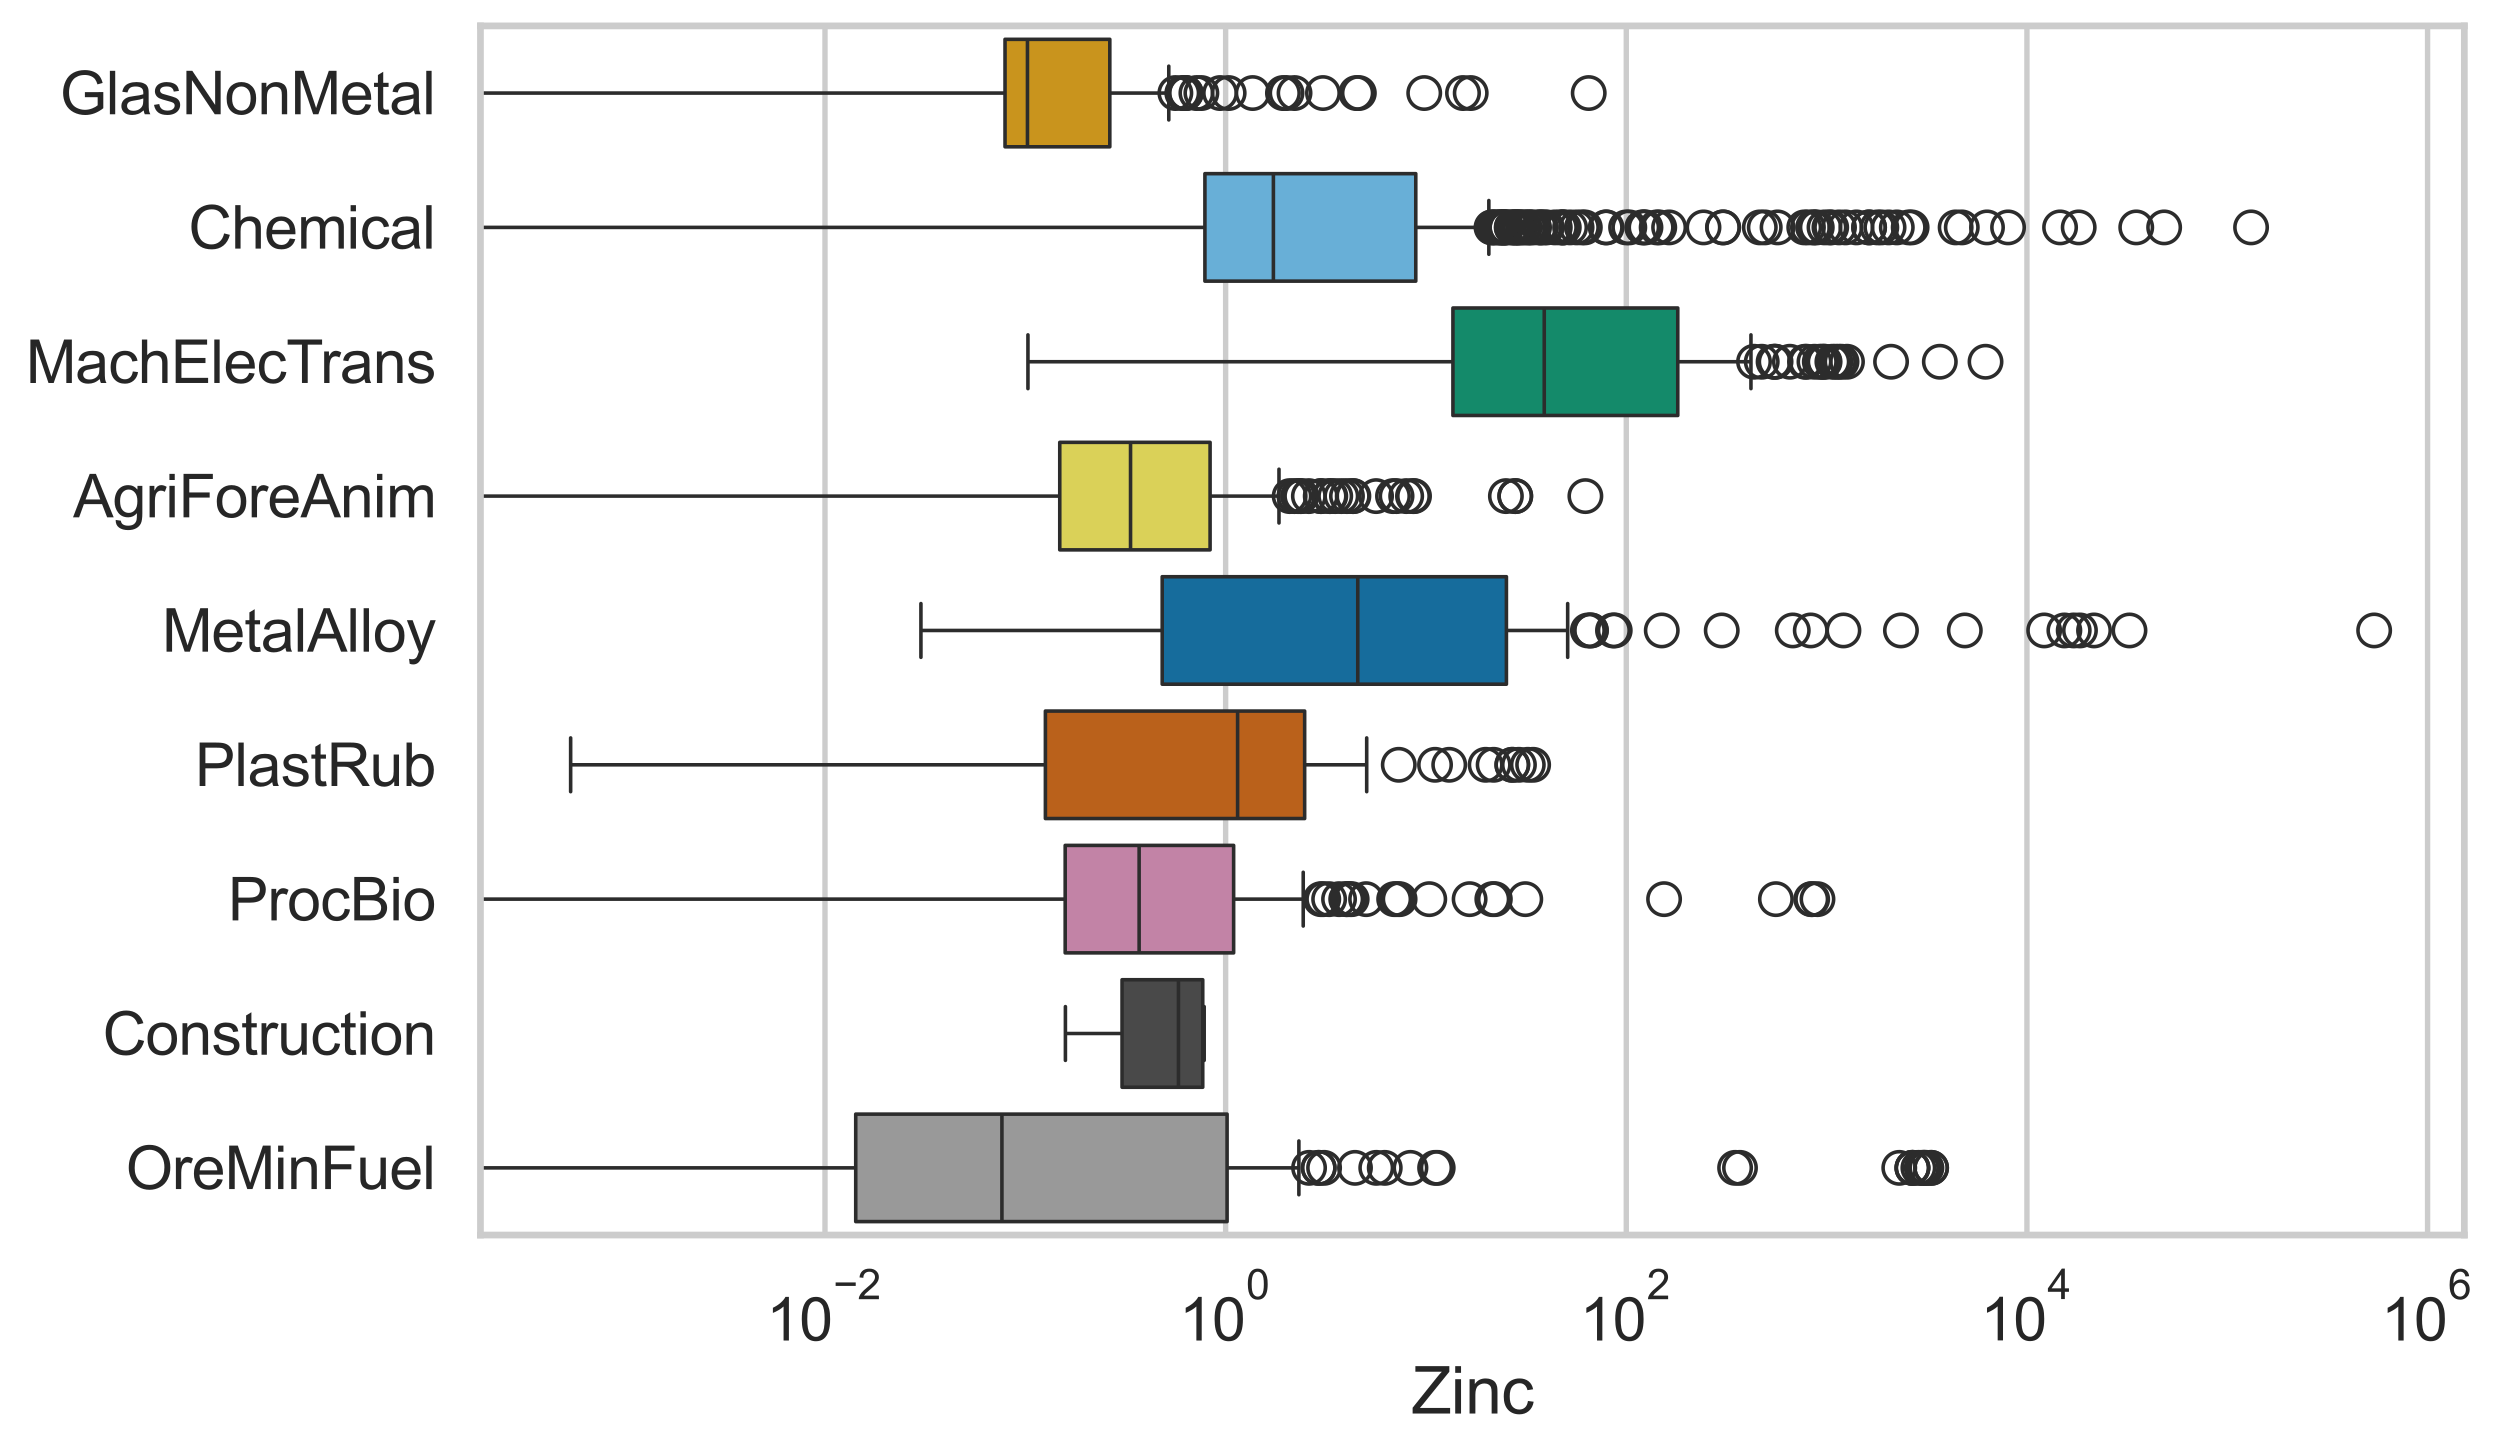 <?xml version="1.0" encoding="utf-8" standalone="no"?>
<!DOCTYPE svg PUBLIC "-//W3C//DTD SVG 1.1//EN"
  "http://www.w3.org/Graphics/SVG/1.1/DTD/svg11.dtd">
<svg xmlns:xlink="http://www.w3.org/1999/xlink" width="695.663pt" height="404.121pt" viewBox="0 0 695.663 404.121" xmlns="http://www.w3.org/2000/svg" version="1.1">
 <defs>
  <style type="text/css">*{stroke-linejoin: round; stroke-linecap: butt}</style>
 </defs>
 <g id="figure_1">
  <g id="patch_1">
   <path d="M 0 404.121 
L 695.663 404.121 
L 695.663 0 
L 0 0 
z
" style="fill: #ffffff"/>
  </g>
  <g id="axes_1">
   <g id="patch_2">
    <path d="M 133.697 343.665 
L 685.738 343.665 
L 685.738 7.2 
L 133.697 7.2 
z
" style="fill: #ffffff"/>
   </g>
   <g id="matplotlib.axis_1">
    <g id="xtick_1">
     <g id="line2d_1">
      <path d="M 229.565 343.665 
L 229.565 7.2 
" clip-path="url(#pccb2551c0e)" style="fill: none; stroke: #cccccc; stroke-width: 1.5; stroke-linecap: round"/>
     </g>
     <g id="text_1">
      <!-- $\mathdefault{10^{-2}}$ -->
      <g style="fill: #262626" transform="translate(213.23 373.18) scale(0.165 -0.165)">
       <defs>
        <path id="ArialMT-31" d="M 2384 0 
L 1822 0 
L 1822 3584 
Q 1619 3391 1289 3197 
Q 959 3003 697 2906 
L 697 3450 
Q 1169 3672 1522 3987 
Q 1875 4303 2022 4600 
L 2384 4600 
L 2384 0 
z
" transform="scale(0.016)"/>
        <path id="ArialMT-30" d="M 266 2259 
Q 266 3072 433 3567 
Q 600 4063 929 4331 
Q 1259 4600 1759 4600 
Q 2128 4600 2406 4451 
Q 2684 4303 2865 4023 
Q 3047 3744 3150 3342 
Q 3253 2941 3253 2259 
Q 3253 1453 3087 958 
Q 2922 463 2592 192 
Q 2263 -78 1759 -78 
Q 1097 -78 719 397 
Q 266 969 266 2259 
z
M 844 2259 
Q 844 1131 1108 757 
Q 1372 384 1759 384 
Q 2147 384 2411 759 
Q 2675 1134 2675 2259 
Q 2675 3391 2411 3762 
Q 2147 4134 1753 4134 
Q 1366 4134 1134 3806 
Q 844 3388 844 2259 
z
" transform="scale(0.016)"/>
        <path id="ArialMT-2212" d="M 3381 1997 
L 356 1997 
L 356 2522 
L 3381 2522 
L 3381 1997 
z
" transform="scale(0.016)"/>
        <path id="ArialMT-32" d="M 3222 541 
L 3222 0 
L 194 0 
Q 188 203 259 391 
Q 375 700 629 1000 
Q 884 1300 1366 1694 
Q 2113 2306 2375 2664 
Q 2638 3022 2638 3341 
Q 2638 3675 2398 3904 
Q 2159 4134 1775 4134 
Q 1369 4134 1125 3890 
Q 881 3647 878 3216 
L 300 3275 
Q 359 3922 746 4261 
Q 1134 4600 1788 4600 
Q 2447 4600 2831 4234 
Q 3216 3869 3216 3328 
Q 3216 3053 3103 2787 
Q 2991 2522 2730 2228 
Q 2469 1934 1863 1422 
Q 1356 997 1212 845 
Q 1069 694 975 541 
L 3222 541 
z
" transform="scale(0.016)"/>
       </defs>
       <use xlink:href="#ArialMT-31" transform="translate(0 0.994)"/>
       <use xlink:href="#ArialMT-30" transform="translate(55.615 0.994)"/>
       <use xlink:href="#ArialMT-2212" transform="translate(112.973 70.688) scale(0.7)"/>
       <use xlink:href="#ArialMT-32" transform="translate(153.852 70.688) scale(0.7)"/>
      </g>
     </g>
    </g>
    <g id="xtick_2">
     <g id="line2d_2">
      <path d="M 341.051 343.665 
L 341.051 7.2 
" clip-path="url(#pccb2551c0e)" style="fill: none; stroke: #cccccc; stroke-width: 1.5; stroke-linecap: round"/>
     </g>
     <g id="text_2">
      <!-- $\mathdefault{10^{0}}$ -->
      <g style="fill: #262626" transform="translate(328.099 373.18) scale(0.165 -0.165)">
       <use xlink:href="#ArialMT-31" transform="translate(0 0.994)"/>
       <use xlink:href="#ArialMT-30" transform="translate(55.615 0.994)"/>
       <use xlink:href="#ArialMT-30" transform="translate(112.973 70.688) scale(0.7)"/>
      </g>
     </g>
    </g>
    <g id="xtick_3">
     <g id="line2d_3">
      <path d="M 452.538 343.665 
L 452.538 7.2 
" clip-path="url(#pccb2551c0e)" style="fill: none; stroke: #cccccc; stroke-width: 1.5; stroke-linecap: round"/>
     </g>
     <g id="text_3">
      <!-- $\mathdefault{10^{2}}$ -->
      <g style="fill: #262626" transform="translate(439.585 373.18) scale(0.165 -0.165)">
       <use xlink:href="#ArialMT-31" transform="translate(0 0.994)"/>
       <use xlink:href="#ArialMT-30" transform="translate(55.615 0.994)"/>
       <use xlink:href="#ArialMT-32" transform="translate(112.973 70.688) scale(0.7)"/>
      </g>
     </g>
    </g>
    <g id="xtick_4">
     <g id="line2d_4">
      <path d="M 564.024 343.665 
L 564.024 7.2 
" clip-path="url(#pccb2551c0e)" style="fill: none; stroke: #cccccc; stroke-width: 1.5; stroke-linecap: round"/>
     </g>
     <g id="text_4">
      <!-- $\mathdefault{10^{4}}$ -->
      <g style="fill: #262626" transform="translate(551.072 373.015) scale(0.165 -0.165)">
       <defs>
        <path id="ArialMT-34" d="M 2069 0 
L 2069 1097 
L 81 1097 
L 81 1613 
L 2172 4581 
L 2631 4581 
L 2631 1613 
L 3250 1613 
L 3250 1097 
L 2631 1097 
L 2631 0 
L 2069 0 
z
M 2069 1613 
L 2069 3678 
L 634 1613 
L 2069 1613 
z
" transform="scale(0.016)"/>
       </defs>
       <use xlink:href="#ArialMT-31" transform="translate(0 0.202)"/>
       <use xlink:href="#ArialMT-30" transform="translate(55.615 0.202)"/>
       <use xlink:href="#ArialMT-34" transform="translate(112.973 69.895) scale(0.7)"/>
      </g>
     </g>
    </g>
    <g id="xtick_5">
     <g id="line2d_5">
      <path d="M 675.511 343.665 
L 675.511 7.2 
" clip-path="url(#pccb2551c0e)" style="fill: none; stroke: #cccccc; stroke-width: 1.5; stroke-linecap: round"/>
     </g>
     <g id="text_5">
      <!-- $\mathdefault{10^{6}}$ -->
      <g style="fill: #262626" transform="translate(662.558 373.18) scale(0.165 -0.165)">
       <defs>
        <path id="ArialMT-36" d="M 3184 3459 
L 2625 3416 
Q 2550 3747 2413 3897 
Q 2184 4138 1850 4138 
Q 1581 4138 1378 3988 
Q 1113 3794 959 3422 
Q 806 3050 800 2363 
Q 1003 2672 1297 2822 
Q 1591 2972 1913 2972 
Q 2475 2972 2870 2558 
Q 3266 2144 3266 1488 
Q 3266 1056 3080 686 
Q 2894 316 2569 119 
Q 2244 -78 1831 -78 
Q 1128 -78 684 439 
Q 241 956 241 2144 
Q 241 3472 731 4075 
Q 1159 4600 1884 4600 
Q 2425 4600 2770 4297 
Q 3116 3994 3184 3459 
z
M 888 1484 
Q 888 1194 1011 928 
Q 1134 663 1356 523 
Q 1578 384 1822 384 
Q 2178 384 2434 671 
Q 2691 959 2691 1453 
Q 2691 1928 2437 2201 
Q 2184 2475 1800 2475 
Q 1419 2475 1153 2201 
Q 888 1928 888 1484 
z
" transform="scale(0.016)"/>
       </defs>
       <use xlink:href="#ArialMT-31" transform="translate(0 0.994)"/>
       <use xlink:href="#ArialMT-30" transform="translate(55.615 0.994)"/>
       <use xlink:href="#ArialMT-36" transform="translate(112.973 70.688) scale(0.7)"/>
      </g>
     </g>
    </g>
    <g id="text_6">
     <!-- Zinc -->
     <g style="fill: #262626" transform="translate(392.716 393.344) scale(0.18 -0.18)">
      <defs>
       <path id="ArialMT-5a" d="M 128 0 
L 128 563 
L 2475 3497 
Q 2725 3809 2950 4041 
L 394 4041 
L 394 4581 
L 3675 4581 
L 3675 4041 
L 1103 863 
L 825 541 
L 3750 541 
L 3750 0 
L 128 0 
z
" transform="scale(0.016)"/>
       <path id="ArialMT-69" d="M 425 3934 
L 425 4581 
L 988 4581 
L 988 3934 
L 425 3934 
z
M 425 0 
L 425 3319 
L 988 3319 
L 988 0 
L 425 0 
z
" transform="scale(0.016)"/>
       <path id="ArialMT-6e" d="M 422 0 
L 422 3319 
L 928 3319 
L 928 2847 
Q 1294 3394 1984 3394 
Q 2284 3394 2536 3286 
Q 2788 3178 2913 3003 
Q 3038 2828 3088 2588 
Q 3119 2431 3119 2041 
L 3119 0 
L 2556 0 
L 2556 2019 
Q 2556 2363 2490 2533 
Q 2425 2703 2258 2804 
Q 2091 2906 1866 2906 
Q 1506 2906 1245 2678 
Q 984 2450 984 1813 
L 984 0 
L 422 0 
z
" transform="scale(0.016)"/>
       <path id="ArialMT-63" d="M 2588 1216 
L 3141 1144 
Q 3050 572 2676 248 
Q 2303 -75 1759 -75 
Q 1078 -75 664 370 
Q 250 816 250 1647 
Q 250 2184 428 2587 
Q 606 2991 970 3192 
Q 1334 3394 1763 3394 
Q 2303 3394 2647 3120 
Q 2991 2847 3088 2344 
L 2541 2259 
Q 2463 2594 2264 2762 
Q 2066 2931 1784 2931 
Q 1359 2931 1093 2626 
Q 828 2322 828 1663 
Q 828 994 1084 691 
Q 1341 388 1753 388 
Q 2084 388 2306 591 
Q 2528 794 2588 1216 
z
" transform="scale(0.016)"/>
      </defs>
      <use xlink:href="#ArialMT-5a"/>
      <use xlink:href="#ArialMT-69" transform="translate(61.084 0)"/>
      <use xlink:href="#ArialMT-6e" transform="translate(83.301 0)"/>
      <use xlink:href="#ArialMT-63" transform="translate(138.916 0)"/>
     </g>
    </g>
   </g>
   <g id="matplotlib.axis_2">
    <g id="ytick_1">
     <g id="text_7">
      <!-- GlasNonMetal -->
      <g style="fill: #262626" transform="translate(16.659 31.798) scale(0.165 -0.165)">
       <defs>
        <path id="ArialMT-47" d="M 2638 1797 
L 2638 2334 
L 4578 2338 
L 4578 638 
Q 4131 281 3656 101 
Q 3181 -78 2681 -78 
Q 2006 -78 1454 211 
Q 903 500 622 1047 
Q 341 1594 341 2269 
Q 341 2938 620 3517 
Q 900 4097 1425 4378 
Q 1950 4659 2634 4659 
Q 3131 4659 3532 4498 
Q 3934 4338 4162 4050 
Q 4391 3763 4509 3300 
L 3963 3150 
Q 3859 3500 3706 3700 
Q 3553 3900 3268 4020 
Q 2984 4141 2638 4141 
Q 2222 4141 1919 4014 
Q 1616 3888 1430 3681 
Q 1244 3475 1141 3228 
Q 966 2803 966 2306 
Q 966 1694 1177 1281 
Q 1388 869 1791 669 
Q 2194 469 2647 469 
Q 3041 469 3416 620 
Q 3791 772 3984 944 
L 3984 1797 
L 2638 1797 
z
" transform="scale(0.016)"/>
        <path id="ArialMT-6c" d="M 409 0 
L 409 4581 
L 972 4581 
L 972 0 
L 409 0 
z
" transform="scale(0.016)"/>
        <path id="ArialMT-61" d="M 2588 409 
Q 2275 144 1986 34 
Q 1697 -75 1366 -75 
Q 819 -75 525 192 
Q 231 459 231 875 
Q 231 1119 342 1320 
Q 453 1522 633 1644 
Q 813 1766 1038 1828 
Q 1203 1872 1538 1913 
Q 2219 1994 2541 2106 
Q 2544 2222 2544 2253 
Q 2544 2597 2384 2738 
Q 2169 2928 1744 2928 
Q 1347 2928 1158 2789 
Q 969 2650 878 2297 
L 328 2372 
Q 403 2725 575 2942 
Q 747 3159 1072 3276 
Q 1397 3394 1825 3394 
Q 2250 3394 2515 3294 
Q 2781 3194 2906 3042 
Q 3031 2891 3081 2659 
Q 3109 2516 3109 2141 
L 3109 1391 
Q 3109 606 3145 398 
Q 3181 191 3288 0 
L 2700 0 
Q 2613 175 2588 409 
z
M 2541 1666 
Q 2234 1541 1622 1453 
Q 1275 1403 1131 1340 
Q 988 1278 909 1158 
Q 831 1038 831 891 
Q 831 666 1001 516 
Q 1172 366 1500 366 
Q 1825 366 2078 508 
Q 2331 650 2450 897 
Q 2541 1088 2541 1459 
L 2541 1666 
z
" transform="scale(0.016)"/>
        <path id="ArialMT-73" d="M 197 991 
L 753 1078 
Q 800 744 1014 566 
Q 1228 388 1613 388 
Q 2000 388 2187 545 
Q 2375 703 2375 916 
Q 2375 1106 2209 1216 
Q 2094 1291 1634 1406 
Q 1016 1563 777 1677 
Q 538 1791 414 1992 
Q 291 2194 291 2438 
Q 291 2659 392 2848 
Q 494 3038 669 3163 
Q 800 3259 1026 3326 
Q 1253 3394 1513 3394 
Q 1903 3394 2198 3281 
Q 2494 3169 2634 2976 
Q 2775 2784 2828 2463 
L 2278 2388 
Q 2241 2644 2061 2787 
Q 1881 2931 1553 2931 
Q 1166 2931 1000 2803 
Q 834 2675 834 2503 
Q 834 2394 903 2306 
Q 972 2216 1119 2156 
Q 1203 2125 1616 2013 
Q 2213 1853 2448 1751 
Q 2684 1650 2818 1456 
Q 2953 1263 2953 975 
Q 2953 694 2789 445 
Q 2625 197 2315 61 
Q 2006 -75 1616 -75 
Q 969 -75 630 194 
Q 291 463 197 991 
z
" transform="scale(0.016)"/>
        <path id="ArialMT-4e" d="M 488 0 
L 488 4581 
L 1109 4581 
L 3516 984 
L 3516 4581 
L 4097 4581 
L 4097 0 
L 3475 0 
L 1069 3600 
L 1069 0 
L 488 0 
z
" transform="scale(0.016)"/>
        <path id="ArialMT-6f" d="M 213 1659 
Q 213 2581 725 3025 
Q 1153 3394 1769 3394 
Q 2453 3394 2887 2945 
Q 3322 2497 3322 1706 
Q 3322 1066 3130 698 
Q 2938 331 2570 128 
Q 2203 -75 1769 -75 
Q 1072 -75 642 372 
Q 213 819 213 1659 
z
M 791 1659 
Q 791 1022 1069 705 
Q 1347 388 1769 388 
Q 2188 388 2466 706 
Q 2744 1025 2744 1678 
Q 2744 2294 2464 2611 
Q 2184 2928 1769 2928 
Q 1347 2928 1069 2612 
Q 791 2297 791 1659 
z
" transform="scale(0.016)"/>
        <path id="ArialMT-4d" d="M 475 0 
L 475 4581 
L 1388 4581 
L 2472 1338 
Q 2622 884 2691 659 
Q 2769 909 2934 1394 
L 4031 4581 
L 4847 4581 
L 4847 0 
L 4263 0 
L 4263 3834 
L 2931 0 
L 2384 0 
L 1059 3900 
L 1059 0 
L 475 0 
z
" transform="scale(0.016)"/>
        <path id="ArialMT-65" d="M 2694 1069 
L 3275 997 
Q 3138 488 2766 206 
Q 2394 -75 1816 -75 
Q 1088 -75 661 373 
Q 234 822 234 1631 
Q 234 2469 665 2931 
Q 1097 3394 1784 3394 
Q 2450 3394 2872 2941 
Q 3294 2488 3294 1666 
Q 3294 1616 3291 1516 
L 816 1516 
Q 847 969 1125 678 
Q 1403 388 1819 388 
Q 2128 388 2347 550 
Q 2566 713 2694 1069 
z
M 847 1978 
L 2700 1978 
Q 2663 2397 2488 2606 
Q 2219 2931 1791 2931 
Q 1403 2931 1139 2672 
Q 875 2413 847 1978 
z
" transform="scale(0.016)"/>
        <path id="ArialMT-74" d="M 1650 503 
L 1731 6 
Q 1494 -44 1306 -44 
Q 1000 -44 831 53 
Q 663 150 594 308 
Q 525 466 525 972 
L 525 2881 
L 113 2881 
L 113 3319 
L 525 3319 
L 525 4141 
L 1084 4478 
L 1084 3319 
L 1650 3319 
L 1650 2881 
L 1084 2881 
L 1084 941 
Q 1084 700 1114 631 
Q 1144 563 1211 522 
Q 1278 481 1403 481 
Q 1497 481 1650 503 
z
" transform="scale(0.016)"/>
       </defs>
       <use xlink:href="#ArialMT-47"/>
       <use xlink:href="#ArialMT-6c" transform="translate(77.783 0)"/>
       <use xlink:href="#ArialMT-61" transform="translate(100 0)"/>
       <use xlink:href="#ArialMT-73" transform="translate(155.615 0)"/>
       <use xlink:href="#ArialMT-4e" transform="translate(205.615 0)"/>
       <use xlink:href="#ArialMT-6f" transform="translate(277.832 0)"/>
       <use xlink:href="#ArialMT-6e" transform="translate(333.447 0)"/>
       <use xlink:href="#ArialMT-4d" transform="translate(389.062 0)"/>
       <use xlink:href="#ArialMT-65" transform="translate(472.363 0)"/>
       <use xlink:href="#ArialMT-74" transform="translate(527.979 0)"/>
       <use xlink:href="#ArialMT-61" transform="translate(555.762 0)"/>
       <use xlink:href="#ArialMT-6c" transform="translate(611.377 0)"/>
      </g>
     </g>
    </g>
    <g id="ytick_2">
     <g id="text_8">
      <!-- Chemical -->
      <g style="fill: #262626" transform="translate(52.428 69.183) scale(0.165 -0.165)">
       <defs>
        <path id="ArialMT-43" d="M 3763 1606 
L 4369 1453 
Q 4178 706 3683 314 
Q 3188 -78 2472 -78 
Q 1731 -78 1267 223 
Q 803 525 561 1097 
Q 319 1669 319 2325 
Q 319 3041 592 3573 
Q 866 4106 1370 4382 
Q 1875 4659 2481 4659 
Q 3169 4659 3637 4309 
Q 4106 3959 4291 3325 
L 3694 3184 
Q 3534 3684 3231 3912 
Q 2928 4141 2469 4141 
Q 1941 4141 1586 3887 
Q 1231 3634 1087 3207 
Q 944 2781 944 2328 
Q 944 1744 1114 1308 
Q 1284 872 1643 656 
Q 2003 441 2422 441 
Q 2931 441 3284 734 
Q 3638 1028 3763 1606 
z
" transform="scale(0.016)"/>
        <path id="ArialMT-68" d="M 422 0 
L 422 4581 
L 984 4581 
L 984 2938 
Q 1378 3394 1978 3394 
Q 2347 3394 2619 3248 
Q 2891 3103 3008 2847 
Q 3125 2591 3125 2103 
L 3125 0 
L 2563 0 
L 2563 2103 
Q 2563 2525 2380 2717 
Q 2197 2909 1863 2909 
Q 1613 2909 1392 2779 
Q 1172 2650 1078 2428 
Q 984 2206 984 1816 
L 984 0 
L 422 0 
z
" transform="scale(0.016)"/>
        <path id="ArialMT-6d" d="M 422 0 
L 422 3319 
L 925 3319 
L 925 2853 
Q 1081 3097 1340 3245 
Q 1600 3394 1931 3394 
Q 2300 3394 2536 3241 
Q 2772 3088 2869 2813 
Q 3263 3394 3894 3394 
Q 4388 3394 4653 3120 
Q 4919 2847 4919 2278 
L 4919 0 
L 4359 0 
L 4359 2091 
Q 4359 2428 4304 2576 
Q 4250 2725 4106 2815 
Q 3963 2906 3769 2906 
Q 3419 2906 3187 2673 
Q 2956 2441 2956 1928 
L 2956 0 
L 2394 0 
L 2394 2156 
Q 2394 2531 2256 2718 
Q 2119 2906 1806 2906 
Q 1569 2906 1367 2781 
Q 1166 2656 1075 2415 
Q 984 2175 984 1722 
L 984 0 
L 422 0 
z
" transform="scale(0.016)"/>
       </defs>
       <use xlink:href="#ArialMT-43"/>
       <use xlink:href="#ArialMT-68" transform="translate(72.217 0)"/>
       <use xlink:href="#ArialMT-65" transform="translate(127.832 0)"/>
       <use xlink:href="#ArialMT-6d" transform="translate(183.447 0)"/>
       <use xlink:href="#ArialMT-69" transform="translate(266.748 0)"/>
       <use xlink:href="#ArialMT-63" transform="translate(288.965 0)"/>
       <use xlink:href="#ArialMT-61" transform="translate(338.965 0)"/>
       <use xlink:href="#ArialMT-6c" transform="translate(394.58 0)"/>
      </g>
     </g>
    </g>
    <g id="ytick_3">
     <g id="text_9">
      <!-- MachElecTrans -->
      <g style="fill: #262626" transform="translate(7.2 106.568) scale(0.165 -0.165)">
       <defs>
        <path id="ArialMT-45" d="M 506 0 
L 506 4581 
L 3819 4581 
L 3819 4041 
L 1113 4041 
L 1113 2638 
L 3647 2638 
L 3647 2100 
L 1113 2100 
L 1113 541 
L 3925 541 
L 3925 0 
L 506 0 
z
" transform="scale(0.016)"/>
        <path id="ArialMT-54" d="M 1659 0 
L 1659 4041 
L 150 4041 
L 150 4581 
L 3781 4581 
L 3781 4041 
L 2266 4041 
L 2266 0 
L 1659 0 
z
" transform="scale(0.016)"/>
        <path id="ArialMT-72" d="M 416 0 
L 416 3319 
L 922 3319 
L 922 2816 
Q 1116 3169 1280 3281 
Q 1444 3394 1641 3394 
Q 1925 3394 2219 3213 
L 2025 2691 
Q 1819 2813 1613 2813 
Q 1428 2813 1281 2702 
Q 1134 2591 1072 2394 
Q 978 2094 978 1738 
L 978 0 
L 416 0 
z
" transform="scale(0.016)"/>
       </defs>
       <use xlink:href="#ArialMT-4d"/>
       <use xlink:href="#ArialMT-61" transform="translate(83.301 0)"/>
       <use xlink:href="#ArialMT-63" transform="translate(138.916 0)"/>
       <use xlink:href="#ArialMT-68" transform="translate(188.916 0)"/>
       <use xlink:href="#ArialMT-45" transform="translate(244.531 0)"/>
       <use xlink:href="#ArialMT-6c" transform="translate(311.23 0)"/>
       <use xlink:href="#ArialMT-65" transform="translate(333.447 0)"/>
       <use xlink:href="#ArialMT-63" transform="translate(389.062 0)"/>
       <use xlink:href="#ArialMT-54" transform="translate(439.062 0)"/>
       <use xlink:href="#ArialMT-72" transform="translate(496.396 0)"/>
       <use xlink:href="#ArialMT-61" transform="translate(529.697 0)"/>
       <use xlink:href="#ArialMT-6e" transform="translate(585.312 0)"/>
       <use xlink:href="#ArialMT-73" transform="translate(640.928 0)"/>
      </g>
     </g>
    </g>
    <g id="ytick_4">
     <g id="text_10">
      <!-- AgriForeAnim -->
      <g style="fill: #262626" transform="translate(20.341 143.953) scale(0.165 -0.165)">
       <defs>
        <path id="ArialMT-41" d="M -9 0 
L 1750 4581 
L 2403 4581 
L 4278 0 
L 3588 0 
L 3053 1388 
L 1138 1388 
L 634 0 
L -9 0 
z
M 1313 1881 
L 2866 1881 
L 2388 3150 
Q 2169 3728 2063 4100 
Q 1975 3659 1816 3225 
L 1313 1881 
z
" transform="scale(0.016)"/>
        <path id="ArialMT-67" d="M 319 -275 
L 866 -356 
Q 900 -609 1056 -725 
Q 1266 -881 1628 -881 
Q 2019 -881 2231 -725 
Q 2444 -569 2519 -288 
Q 2563 -116 2559 434 
Q 2191 0 1641 0 
Q 956 0 581 494 
Q 206 988 206 1678 
Q 206 2153 378 2554 
Q 550 2956 876 3175 
Q 1203 3394 1644 3394 
Q 2231 3394 2613 2919 
L 2613 3319 
L 3131 3319 
L 3131 450 
Q 3131 -325 2973 -648 
Q 2816 -972 2473 -1159 
Q 2131 -1347 1631 -1347 
Q 1038 -1347 672 -1080 
Q 306 -813 319 -275 
z
M 784 1719 
Q 784 1066 1043 766 
Q 1303 466 1694 466 
Q 2081 466 2343 764 
Q 2606 1063 2606 1700 
Q 2606 2309 2336 2618 
Q 2066 2928 1684 2928 
Q 1309 2928 1046 2623 
Q 784 2319 784 1719 
z
" transform="scale(0.016)"/>
        <path id="ArialMT-46" d="M 525 0 
L 525 4581 
L 3616 4581 
L 3616 4041 
L 1131 4041 
L 1131 2622 
L 3281 2622 
L 3281 2081 
L 1131 2081 
L 1131 0 
L 525 0 
z
" transform="scale(0.016)"/>
       </defs>
       <use xlink:href="#ArialMT-41"/>
       <use xlink:href="#ArialMT-67" transform="translate(66.699 0)"/>
       <use xlink:href="#ArialMT-72" transform="translate(122.314 0)"/>
       <use xlink:href="#ArialMT-69" transform="translate(155.615 0)"/>
       <use xlink:href="#ArialMT-46" transform="translate(177.832 0)"/>
       <use xlink:href="#ArialMT-6f" transform="translate(238.916 0)"/>
       <use xlink:href="#ArialMT-72" transform="translate(294.531 0)"/>
       <use xlink:href="#ArialMT-65" transform="translate(327.832 0)"/>
       <use xlink:href="#ArialMT-41" transform="translate(383.447 0)"/>
       <use xlink:href="#ArialMT-6e" transform="translate(450.146 0)"/>
       <use xlink:href="#ArialMT-69" transform="translate(505.762 0)"/>
       <use xlink:href="#ArialMT-6d" transform="translate(527.979 0)"/>
      </g>
     </g>
    </g>
    <g id="ytick_5">
     <g id="text_11">
      <!-- MetalAlloy -->
      <g style="fill: #262626" transform="translate(45.088 181.337) scale(0.165 -0.165)">
       <defs>
        <path id="ArialMT-79" d="M 397 -1278 
L 334 -750 
Q 519 -800 656 -800 
Q 844 -800 956 -737 
Q 1069 -675 1141 -563 
Q 1194 -478 1313 -144 
Q 1328 -97 1363 -6 
L 103 3319 
L 709 3319 
L 1400 1397 
Q 1534 1031 1641 628 
Q 1738 1016 1872 1384 
L 2581 3319 
L 3144 3319 
L 1881 -56 
Q 1678 -603 1566 -809 
Q 1416 -1088 1222 -1217 
Q 1028 -1347 759 -1347 
Q 597 -1347 397 -1278 
z
" transform="scale(0.016)"/>
       </defs>
       <use xlink:href="#ArialMT-4d"/>
       <use xlink:href="#ArialMT-65" transform="translate(83.301 0)"/>
       <use xlink:href="#ArialMT-74" transform="translate(138.916 0)"/>
       <use xlink:href="#ArialMT-61" transform="translate(166.699 0)"/>
       <use xlink:href="#ArialMT-6c" transform="translate(222.314 0)"/>
       <use xlink:href="#ArialMT-41" transform="translate(244.531 0)"/>
       <use xlink:href="#ArialMT-6c" transform="translate(311.23 0)"/>
       <use xlink:href="#ArialMT-6c" transform="translate(333.447 0)"/>
       <use xlink:href="#ArialMT-6f" transform="translate(355.664 0)"/>
       <use xlink:href="#ArialMT-79" transform="translate(411.279 0)"/>
      </g>
     </g>
    </g>
    <g id="ytick_6">
     <g id="text_12">
      <!-- PlastRub -->
      <g style="fill: #262626" transform="translate(54.248 218.722) scale(0.165 -0.165)">
       <defs>
        <path id="ArialMT-50" d="M 494 0 
L 494 4581 
L 2222 4581 
Q 2678 4581 2919 4538 
Q 3256 4481 3484 4323 
Q 3713 4166 3852 3881 
Q 3991 3597 3991 3256 
Q 3991 2672 3619 2267 
Q 3247 1863 2275 1863 
L 1100 1863 
L 1100 0 
L 494 0 
z
M 1100 2403 
L 2284 2403 
Q 2872 2403 3119 2622 
Q 3366 2841 3366 3238 
Q 3366 3525 3220 3729 
Q 3075 3934 2838 4000 
Q 2684 4041 2272 4041 
L 1100 4041 
L 1100 2403 
z
" transform="scale(0.016)"/>
        <path id="ArialMT-52" d="M 503 0 
L 503 4581 
L 2534 4581 
Q 3147 4581 3465 4457 
Q 3784 4334 3975 4021 
Q 4166 3709 4166 3331 
Q 4166 2844 3850 2509 
Q 3534 2175 2875 2084 
Q 3116 1969 3241 1856 
Q 3506 1613 3744 1247 
L 4541 0 
L 3778 0 
L 3172 953 
Q 2906 1366 2734 1584 
Q 2563 1803 2427 1890 
Q 2291 1978 2150 2013 
Q 2047 2034 1813 2034 
L 1109 2034 
L 1109 0 
L 503 0 
z
M 1109 2559 
L 2413 2559 
Q 2828 2559 3062 2645 
Q 3297 2731 3419 2920 
Q 3541 3109 3541 3331 
Q 3541 3656 3305 3865 
Q 3069 4075 2559 4075 
L 1109 4075 
L 1109 2559 
z
" transform="scale(0.016)"/>
        <path id="ArialMT-75" d="M 2597 0 
L 2597 488 
Q 2209 -75 1544 -75 
Q 1250 -75 995 37 
Q 741 150 617 320 
Q 494 491 444 738 
Q 409 903 409 1263 
L 409 3319 
L 972 3319 
L 972 1478 
Q 972 1038 1006 884 
Q 1059 663 1231 536 
Q 1403 409 1656 409 
Q 1909 409 2131 539 
Q 2353 669 2445 892 
Q 2538 1116 2538 1541 
L 2538 3319 
L 3100 3319 
L 3100 0 
L 2597 0 
z
" transform="scale(0.016)"/>
        <path id="ArialMT-62" d="M 941 0 
L 419 0 
L 419 4581 
L 981 4581 
L 981 2947 
Q 1338 3394 1891 3394 
Q 2197 3394 2470 3270 
Q 2744 3147 2920 2923 
Q 3097 2700 3197 2384 
Q 3297 2069 3297 1709 
Q 3297 856 2875 390 
Q 2453 -75 1863 -75 
Q 1275 -75 941 416 
L 941 0 
z
M 934 1684 
Q 934 1088 1097 822 
Q 1363 388 1816 388 
Q 2184 388 2453 708 
Q 2722 1028 2722 1663 
Q 2722 2313 2464 2622 
Q 2206 2931 1841 2931 
Q 1472 2931 1203 2611 
Q 934 2291 934 1684 
z
" transform="scale(0.016)"/>
       </defs>
       <use xlink:href="#ArialMT-50"/>
       <use xlink:href="#ArialMT-6c" transform="translate(66.699 0)"/>
       <use xlink:href="#ArialMT-61" transform="translate(88.916 0)"/>
       <use xlink:href="#ArialMT-73" transform="translate(144.531 0)"/>
       <use xlink:href="#ArialMT-74" transform="translate(194.531 0)"/>
       <use xlink:href="#ArialMT-52" transform="translate(222.314 0)"/>
       <use xlink:href="#ArialMT-75" transform="translate(294.531 0)"/>
       <use xlink:href="#ArialMT-62" transform="translate(350.146 0)"/>
      </g>
     </g>
    </g>
    <g id="ytick_7">
     <g id="text_13">
      <!-- ProcBio -->
      <g style="fill: #262626" transform="translate(63.424 256.107) scale(0.165 -0.165)">
       <defs>
        <path id="ArialMT-42" d="M 469 0 
L 469 4581 
L 2188 4581 
Q 2713 4581 3030 4442 
Q 3347 4303 3526 4014 
Q 3706 3725 3706 3409 
Q 3706 3116 3547 2856 
Q 3388 2597 3066 2438 
Q 3481 2316 3704 2022 
Q 3928 1728 3928 1328 
Q 3928 1006 3792 729 
Q 3656 453 3456 303 
Q 3256 153 2954 76 
Q 2653 0 2216 0 
L 469 0 
z
M 1075 2656 
L 2066 2656 
Q 2469 2656 2644 2709 
Q 2875 2778 2992 2937 
Q 3109 3097 3109 3338 
Q 3109 3566 3000 3739 
Q 2891 3913 2687 3977 
Q 2484 4041 1991 4041 
L 1075 4041 
L 1075 2656 
z
M 1075 541 
L 2216 541 
Q 2509 541 2628 563 
Q 2838 600 2978 687 
Q 3119 775 3209 942 
Q 3300 1109 3300 1328 
Q 3300 1584 3169 1773 
Q 3038 1963 2805 2039 
Q 2572 2116 2134 2116 
L 1075 2116 
L 1075 541 
z
" transform="scale(0.016)"/>
       </defs>
       <use xlink:href="#ArialMT-50"/>
       <use xlink:href="#ArialMT-72" transform="translate(66.699 0)"/>
       <use xlink:href="#ArialMT-6f" transform="translate(100 0)"/>
       <use xlink:href="#ArialMT-63" transform="translate(155.615 0)"/>
       <use xlink:href="#ArialMT-42" transform="translate(205.615 0)"/>
       <use xlink:href="#ArialMT-69" transform="translate(272.314 0)"/>
       <use xlink:href="#ArialMT-6f" transform="translate(294.531 0)"/>
      </g>
     </g>
    </g>
    <g id="ytick_8">
     <g id="text_14">
      <!-- Construction -->
      <g style="fill: #262626" transform="translate(28.575 293.492) scale(0.165 -0.165)">
       <use xlink:href="#ArialMT-43"/>
       <use xlink:href="#ArialMT-6f" transform="translate(72.217 0)"/>
       <use xlink:href="#ArialMT-6e" transform="translate(127.832 0)"/>
       <use xlink:href="#ArialMT-73" transform="translate(183.447 0)"/>
       <use xlink:href="#ArialMT-74" transform="translate(233.447 0)"/>
       <use xlink:href="#ArialMT-72" transform="translate(261.23 0)"/>
       <use xlink:href="#ArialMT-75" transform="translate(294.531 0)"/>
       <use xlink:href="#ArialMT-63" transform="translate(350.146 0)"/>
       <use xlink:href="#ArialMT-74" transform="translate(400.146 0)"/>
       <use xlink:href="#ArialMT-69" transform="translate(427.93 0)"/>
       <use xlink:href="#ArialMT-6f" transform="translate(450.146 0)"/>
       <use xlink:href="#ArialMT-6e" transform="translate(505.762 0)"/>
      </g>
     </g>
    </g>
    <g id="ytick_9">
     <g id="text_15">
      <!-- OreMinFuel -->
      <g style="fill: #262626" transform="translate(35.013 330.877) scale(0.165 -0.165)">
       <defs>
        <path id="ArialMT-4f" d="M 309 2231 
Q 309 3372 921 4017 
Q 1534 4663 2503 4663 
Q 3138 4663 3647 4359 
Q 4156 4056 4423 3514 
Q 4691 2972 4691 2284 
Q 4691 1588 4409 1038 
Q 4128 488 3612 205 
Q 3097 -78 2500 -78 
Q 1853 -78 1343 234 
Q 834 547 571 1087 
Q 309 1628 309 2231 
z
M 934 2222 
Q 934 1394 1379 917 
Q 1825 441 2497 441 
Q 3181 441 3623 922 
Q 4066 1403 4066 2288 
Q 4066 2847 3877 3264 
Q 3688 3681 3323 3911 
Q 2959 4141 2506 4141 
Q 1863 4141 1398 3698 
Q 934 3256 934 2222 
z
" transform="scale(0.016)"/>
       </defs>
       <use xlink:href="#ArialMT-4f"/>
       <use xlink:href="#ArialMT-72" transform="translate(77.783 0)"/>
       <use xlink:href="#ArialMT-65" transform="translate(111.084 0)"/>
       <use xlink:href="#ArialMT-4d" transform="translate(166.699 0)"/>
       <use xlink:href="#ArialMT-69" transform="translate(250 0)"/>
       <use xlink:href="#ArialMT-6e" transform="translate(272.217 0)"/>
       <use xlink:href="#ArialMT-46" transform="translate(327.832 0)"/>
       <use xlink:href="#ArialMT-75" transform="translate(388.916 0)"/>
       <use xlink:href="#ArialMT-65" transform="translate(444.531 0)"/>
       <use xlink:href="#ArialMT-6c" transform="translate(500.146 0)"/>
      </g>
     </g>
    </g>
   </g>
   <g id="patch_3">
    <path d="M 279.664 10.938 
L 279.664 40.846 
L 308.821 40.846 
L 308.821 10.938 
L 279.664 10.938 
z
" clip-path="url(#pccb2551c0e)" style="fill: #c9941d; stroke: #2c2c2c; stroke-linejoin: miter"/>
   </g>
   <g id="line2d_6">
    <path d="M 279.664 25.892 
L -1 25.892 
" clip-path="url(#pccb2551c0e)" style="fill: none; stroke: #2c2c2c"/>
   </g>
   <g id="line2d_7">
    <path d="M 308.821 25.892 
L 325.232 25.892 
" clip-path="url(#pccb2551c0e)" style="fill: none; stroke: #2c2c2c"/>
   </g>
   <g id="line2d_8">
    <path clip-path="url(#pccb2551c0e)" style="fill: none; stroke: #2c2c2c; stroke-linecap: round"/>
   </g>
   <g id="line2d_9">
    <path d="M 325.232 18.415 
L 325.232 33.369 
" clip-path="url(#pccb2551c0e)" style="fill: none; stroke: #2c2c2c; stroke-linecap: round"/>
   </g>
   <g id="line2d_10">
    <defs>
     <path id="mafd10f0483" d="M 0 4.5 
C 1.193 4.5 2.338 4.026 3.182 3.182 
C 4.026 2.338 4.5 1.193 4.5 0 
C 4.5 -1.193 4.026 -2.338 3.182 -3.182 
C 2.338 -4.026 1.193 -4.5 0 -4.5 
C -1.193 -4.5 -2.338 -4.026 -3.182 -3.182 
C -4.026 -2.338 -4.5 -1.193 -4.5 0 
C -4.5 1.193 -4.026 2.338 -3.182 3.182 
C -2.338 4.026 -1.193 4.5 0 4.5 
z
" style="stroke: #2c2c2c"/>
    </defs>
    <g clip-path="url(#pccb2551c0e)">
     <use xlink:href="#mafd10f0483" x="348.566" y="25.892" style="fill-opacity: 0; stroke: #2c2c2c"/>
     <use xlink:href="#mafd10f0483" x="368.135" y="25.892" style="fill-opacity: 0; stroke: #2c2c2c"/>
     <use xlink:href="#mafd10f0483" x="327.063" y="25.892" style="fill-opacity: 0; stroke: #2c2c2c"/>
     <use xlink:href="#mafd10f0483" x="378.12" y="25.892" style="fill-opacity: 0; stroke: #2c2c2c"/>
     <use xlink:href="#mafd10f0483" x="334.3" y="25.892" style="fill-opacity: 0; stroke: #2c2c2c"/>
     <use xlink:href="#mafd10f0483" x="407.103" y="25.892" style="fill-opacity: 0; stroke: #2c2c2c"/>
     <use xlink:href="#mafd10f0483" x="328.993" y="25.892" style="fill-opacity: 0; stroke: #2c2c2c"/>
     <use xlink:href="#mafd10f0483" x="332.916" y="25.892" style="fill-opacity: 0; stroke: #2c2c2c"/>
     <use xlink:href="#mafd10f0483" x="357.997" y="25.892" style="fill-opacity: 0; stroke: #2c2c2c"/>
     <use xlink:href="#mafd10f0483" x="377.421" y="25.892" style="fill-opacity: 0; stroke: #2c2c2c"/>
     <use xlink:href="#mafd10f0483" x="341.893" y="25.892" style="fill-opacity: 0; stroke: #2c2c2c"/>
     <use xlink:href="#mafd10f0483" x="442.085" y="25.892" style="fill-opacity: 0; stroke: #2c2c2c"/>
     <use xlink:href="#mafd10f0483" x="396.314" y="25.892" style="fill-opacity: 0; stroke: #2c2c2c"/>
     <use xlink:href="#mafd10f0483" x="409.247" y="25.892" style="fill-opacity: 0; stroke: #2c2c2c"/>
     <use xlink:href="#mafd10f0483" x="329.681" y="25.892" style="fill-opacity: 0; stroke: #2c2c2c"/>
     <use xlink:href="#mafd10f0483" x="329.998" y="25.892" style="fill-opacity: 0; stroke: #2c2c2c"/>
     <use xlink:href="#mafd10f0483" x="339.501" y="25.892" style="fill-opacity: 0; stroke: #2c2c2c"/>
     <use xlink:href="#mafd10f0483" x="360.224" y="25.892" style="fill-opacity: 0; stroke: #2c2c2c"/>
     <use xlink:href="#mafd10f0483" x="329.913" y="25.892" style="fill-opacity: 0; stroke: #2c2c2c"/>
     <use xlink:href="#mafd10f0483" x="356.999" y="25.892" style="fill-opacity: 0; stroke: #2c2c2c"/>
    </g>
   </g>
   <g id="patch_4">
    <path d="M 335.285 48.323 
L 335.285 78.231 
L 393.96 78.231 
L 393.96 48.323 
L 335.285 48.323 
z
" clip-path="url(#pccb2551c0e)" style="fill: #68afd7; stroke: #2c2c2c; stroke-linejoin: miter"/>
   </g>
   <g id="line2d_11">
    <path d="M 335.285 63.277 
L -1 63.277 
" clip-path="url(#pccb2551c0e)" style="fill: none; stroke: #2c2c2c"/>
   </g>
   <g id="line2d_12">
    <path d="M 393.96 63.277 
L 414.293 63.277 
" clip-path="url(#pccb2551c0e)" style="fill: none; stroke: #2c2c2c"/>
   </g>
   <g id="line2d_13">
    <path clip-path="url(#pccb2551c0e)" style="fill: none; stroke: #2c2c2c; stroke-linecap: round"/>
   </g>
   <g id="line2d_14">
    <path d="M 414.293 55.8 
L 414.293 70.754 
" clip-path="url(#pccb2551c0e)" style="fill: none; stroke: #2c2c2c; stroke-linecap: round"/>
   </g>
   <g id="line2d_15">
    <g clip-path="url(#pccb2551c0e)">
     <use xlink:href="#mafd10f0483" x="511.732" y="63.277" style="fill-opacity: 0; stroke: #2c2c2c"/>
     <use xlink:href="#mafd10f0483" x="417.59" y="63.277" style="fill-opacity: 0; stroke: #2c2c2c"/>
     <use xlink:href="#mafd10f0483" x="453.378" y="63.277" style="fill-opacity: 0; stroke: #2c2c2c"/>
     <use xlink:href="#mafd10f0483" x="434.053" y="63.277" style="fill-opacity: 0; stroke: #2c2c2c"/>
     <use xlink:href="#mafd10f0483" x="489.692" y="63.277" style="fill-opacity: 0; stroke: #2c2c2c"/>
     <use xlink:href="#mafd10f0483" x="423.881" y="63.277" style="fill-opacity: 0; stroke: #2c2c2c"/>
     <use xlink:href="#mafd10f0483" x="457.873" y="63.277" style="fill-opacity: 0; stroke: #2c2c2c"/>
     <use xlink:href="#mafd10f0483" x="432.646" y="63.277" style="fill-opacity: 0; stroke: #2c2c2c"/>
     <use xlink:href="#mafd10f0483" x="460.99" y="63.277" style="fill-opacity: 0; stroke: #2c2c2c"/>
     <use xlink:href="#mafd10f0483" x="418.423" y="63.277" style="fill-opacity: 0; stroke: #2c2c2c"/>
     <use xlink:href="#mafd10f0483" x="426.872" y="63.277" style="fill-opacity: 0; stroke: #2c2c2c"/>
     <use xlink:href="#mafd10f0483" x="415.26" y="63.277" style="fill-opacity: 0; stroke: #2c2c2c"/>
     <use xlink:href="#mafd10f0483" x="504.791" y="63.277" style="fill-opacity: 0; stroke: #2c2c2c"/>
     <use xlink:href="#mafd10f0483" x="447.055" y="63.277" style="fill-opacity: 0; stroke: #2c2c2c"/>
     <use xlink:href="#mafd10f0483" x="457.434" y="63.277" style="fill-opacity: 0; stroke: #2c2c2c"/>
     <use xlink:href="#mafd10f0483" x="503.084" y="63.277" style="fill-opacity: 0; stroke: #2c2c2c"/>
     <use xlink:href="#mafd10f0483" x="425.998" y="63.277" style="fill-opacity: 0; stroke: #2c2c2c"/>
     <use xlink:href="#mafd10f0483" x="430.407" y="63.277" style="fill-opacity: 0; stroke: #2c2c2c"/>
     <use xlink:href="#mafd10f0483" x="464.454" y="63.277" style="fill-opacity: 0; stroke: #2c2c2c"/>
     <use xlink:href="#mafd10f0483" x="441.002" y="63.277" style="fill-opacity: 0; stroke: #2c2c2c"/>
     <use xlink:href="#mafd10f0483" x="516.571" y="63.277" style="fill-opacity: 0; stroke: #2c2c2c"/>
     <use xlink:href="#mafd10f0483" x="594.443" y="63.277" style="fill-opacity: 0; stroke: #2c2c2c"/>
     <use xlink:href="#mafd10f0483" x="491.068" y="63.277" style="fill-opacity: 0; stroke: #2c2c2c"/>
     <use xlink:href="#mafd10f0483" x="544.186" y="63.277" style="fill-opacity: 0; stroke: #2c2c2c"/>
     <use xlink:href="#mafd10f0483" x="502.06" y="63.277" style="fill-opacity: 0; stroke: #2c2c2c"/>
     <use xlink:href="#mafd10f0483" x="428.296" y="63.277" style="fill-opacity: 0; stroke: #2c2c2c"/>
     <use xlink:href="#mafd10f0483" x="428.783" y="63.277" style="fill-opacity: 0; stroke: #2c2c2c"/>
     <use xlink:href="#mafd10f0483" x="425.32" y="63.277" style="fill-opacity: 0; stroke: #2c2c2c"/>
     <use xlink:href="#mafd10f0483" x="446.807" y="63.277" style="fill-opacity: 0; stroke: #2c2c2c"/>
     <use xlink:href="#mafd10f0483" x="552.913" y="63.277" style="fill-opacity: 0; stroke: #2c2c2c"/>
     <use xlink:href="#mafd10f0483" x="419.153" y="63.277" style="fill-opacity: 0; stroke: #2c2c2c"/>
     <use xlink:href="#mafd10f0483" x="438.706" y="63.277" style="fill-opacity: 0; stroke: #2c2c2c"/>
     <use xlink:href="#mafd10f0483" x="420.646" y="63.277" style="fill-opacity: 0; stroke: #2c2c2c"/>
     <use xlink:href="#mafd10f0483" x="479.516" y="63.277" style="fill-opacity: 0; stroke: #2c2c2c"/>
     <use xlink:href="#mafd10f0483" x="505.542" y="63.277" style="fill-opacity: 0; stroke: #2c2c2c"/>
     <use xlink:href="#mafd10f0483" x="418.222" y="63.277" style="fill-opacity: 0; stroke: #2c2c2c"/>
     <use xlink:href="#mafd10f0483" x="417.851" y="63.277" style="fill-opacity: 0; stroke: #2c2c2c"/>
     <use xlink:href="#mafd10f0483" x="421.731" y="63.277" style="fill-opacity: 0; stroke: #2c2c2c"/>
     <use xlink:href="#mafd10f0483" x="558.773" y="63.277" style="fill-opacity: 0; stroke: #2c2c2c"/>
     <use xlink:href="#mafd10f0483" x="452.485" y="63.277" style="fill-opacity: 0; stroke: #2c2c2c"/>
     <use xlink:href="#mafd10f0483" x="513.521" y="63.277" style="fill-opacity: 0; stroke: #2c2c2c"/>
     <use xlink:href="#mafd10f0483" x="424.268" y="63.277" style="fill-opacity: 0; stroke: #2c2c2c"/>
     <use xlink:href="#mafd10f0483" x="415.033" y="63.277" style="fill-opacity: 0; stroke: #2c2c2c"/>
     <use xlink:href="#mafd10f0483" x="420.708" y="63.277" style="fill-opacity: 0; stroke: #2c2c2c"/>
     <use xlink:href="#mafd10f0483" x="520.1" y="63.277" style="fill-opacity: 0; stroke: #2c2c2c"/>
     <use xlink:href="#mafd10f0483" x="479.435" y="63.277" style="fill-opacity: 0; stroke: #2c2c2c"/>
     <use xlink:href="#mafd10f0483" x="418.55" y="63.277" style="fill-opacity: 0; stroke: #2c2c2c"/>
     <use xlink:href="#mafd10f0483" x="522.42" y="63.277" style="fill-opacity: 0; stroke: #2c2c2c"/>
     <use xlink:href="#mafd10f0483" x="436.902" y="63.277" style="fill-opacity: 0; stroke: #2c2c2c"/>
     <use xlink:href="#mafd10f0483" x="545.891" y="63.277" style="fill-opacity: 0; stroke: #2c2c2c"/>
     <use xlink:href="#mafd10f0483" x="417.519" y="63.277" style="fill-opacity: 0; stroke: #2c2c2c"/>
     <use xlink:href="#mafd10f0483" x="461.712" y="63.277" style="fill-opacity: 0; stroke: #2c2c2c"/>
     <use xlink:href="#mafd10f0483" x="531.125" y="63.277" style="fill-opacity: 0; stroke: #2c2c2c"/>
     <use xlink:href="#mafd10f0483" x="456.98" y="63.277" style="fill-opacity: 0; stroke: #2c2c2c"/>
     <use xlink:href="#mafd10f0483" x="416.29" y="63.277" style="fill-opacity: 0; stroke: #2c2c2c"/>
     <use xlink:href="#mafd10f0483" x="509.561" y="63.277" style="fill-opacity: 0; stroke: #2c2c2c"/>
     <use xlink:href="#mafd10f0483" x="428.665" y="63.277" style="fill-opacity: 0; stroke: #2c2c2c"/>
     <use xlink:href="#mafd10f0483" x="423.046" y="63.277" style="fill-opacity: 0; stroke: #2c2c2c"/>
     <use xlink:href="#mafd10f0483" x="417.027" y="63.277" style="fill-opacity: 0; stroke: #2c2c2c"/>
     <use xlink:href="#mafd10f0483" x="520.111" y="63.277" style="fill-opacity: 0; stroke: #2c2c2c"/>
     <use xlink:href="#mafd10f0483" x="509.068" y="63.277" style="fill-opacity: 0; stroke: #2c2c2c"/>
     <use xlink:href="#mafd10f0483" x="434.88" y="63.277" style="fill-opacity: 0; stroke: #2c2c2c"/>
     <use xlink:href="#mafd10f0483" x="573.247" y="63.277" style="fill-opacity: 0; stroke: #2c2c2c"/>
     <use xlink:href="#mafd10f0483" x="507.696" y="63.277" style="fill-opacity: 0; stroke: #2c2c2c"/>
     <use xlink:href="#mafd10f0483" x="434.855" y="63.277" style="fill-opacity: 0; stroke: #2c2c2c"/>
     <use xlink:href="#mafd10f0483" x="626.395" y="63.277" style="fill-opacity: 0; stroke: #2c2c2c"/>
     <use xlink:href="#mafd10f0483" x="531.935" y="63.277" style="fill-opacity: 0; stroke: #2c2c2c"/>
     <use xlink:href="#mafd10f0483" x="440.183" y="63.277" style="fill-opacity: 0; stroke: #2c2c2c"/>
     <use xlink:href="#mafd10f0483" x="422.59" y="63.277" style="fill-opacity: 0; stroke: #2c2c2c"/>
     <use xlink:href="#mafd10f0483" x="421.688" y="63.277" style="fill-opacity: 0; stroke: #2c2c2c"/>
     <use xlink:href="#mafd10f0483" x="602.205" y="63.277" style="fill-opacity: 0; stroke: #2c2c2c"/>
     <use xlink:href="#mafd10f0483" x="525.523" y="63.277" style="fill-opacity: 0; stroke: #2c2c2c"/>
     <use xlink:href="#mafd10f0483" x="435.145" y="63.277" style="fill-opacity: 0; stroke: #2c2c2c"/>
     <use xlink:href="#mafd10f0483" x="422.559" y="63.277" style="fill-opacity: 0; stroke: #2c2c2c"/>
     <use xlink:href="#mafd10f0483" x="425.444" y="63.277" style="fill-opacity: 0; stroke: #2c2c2c"/>
     <use xlink:href="#mafd10f0483" x="578.427" y="63.277" style="fill-opacity: 0; stroke: #2c2c2c"/>
     <use xlink:href="#mafd10f0483" x="422.122" y="63.277" style="fill-opacity: 0; stroke: #2c2c2c"/>
     <use xlink:href="#mafd10f0483" x="504.523" y="63.277" style="fill-opacity: 0; stroke: #2c2c2c"/>
     <use xlink:href="#mafd10f0483" x="415.782" y="63.277" style="fill-opacity: 0; stroke: #2c2c2c"/>
     <use xlink:href="#mafd10f0483" x="419.143" y="63.277" style="fill-opacity: 0; stroke: #2c2c2c"/>
     <use xlink:href="#mafd10f0483" x="474.023" y="63.277" style="fill-opacity: 0; stroke: #2c2c2c"/>
     <use xlink:href="#mafd10f0483" x="494.631" y="63.277" style="fill-opacity: 0; stroke: #2c2c2c"/>
     <use xlink:href="#mafd10f0483" x="527.813" y="63.277" style="fill-opacity: 0; stroke: #2c2c2c"/>
     <use xlink:href="#mafd10f0483" x="429.766" y="63.277" style="fill-opacity: 0; stroke: #2c2c2c"/>
     <use xlink:href="#mafd10f0483" x="421.289" y="63.277" style="fill-opacity: 0; stroke: #2c2c2c"/>
     <use xlink:href="#mafd10f0483" x="523.507" y="63.277" style="fill-opacity: 0; stroke: #2c2c2c"/>
     <use xlink:href="#mafd10f0483" x="418.786" y="63.277" style="fill-opacity: 0; stroke: #2c2c2c"/>
    </g>
   </g>
   <g id="patch_5">
    <path d="M 404.3 85.708 
L 404.3 115.616 
L 466.865 115.616 
L 466.865 85.708 
L 404.3 85.708 
z
" clip-path="url(#pccb2551c0e)" style="fill: #148a6a; stroke: #2c2c2c; stroke-linejoin: miter"/>
   </g>
   <g id="line2d_16">
    <path d="M 404.3 100.662 
L 286.04 100.662 
" clip-path="url(#pccb2551c0e)" style="fill: none; stroke: #2c2c2c"/>
   </g>
   <g id="line2d_17">
    <path d="M 466.865 100.662 
L 487.229 100.662 
" clip-path="url(#pccb2551c0e)" style="fill: none; stroke: #2c2c2c"/>
   </g>
   <g id="line2d_18">
    <path d="M 286.04 93.185 
L 286.04 108.139 
" clip-path="url(#pccb2551c0e)" style="fill: none; stroke: #2c2c2c; stroke-linecap: round"/>
   </g>
   <g id="line2d_19">
    <path d="M 487.229 93.185 
L 487.229 108.139 
" clip-path="url(#pccb2551c0e)" style="fill: none; stroke: #2c2c2c; stroke-linecap: round"/>
   </g>
   <g id="line2d_20">
    <g clip-path="url(#pccb2551c0e)">
     <use xlink:href="#mafd10f0483" x="490.227" y="100.662" style="fill-opacity: 0; stroke: #2c2c2c"/>
     <use xlink:href="#mafd10f0483" x="510.764" y="100.662" style="fill-opacity: 0; stroke: #2c2c2c"/>
     <use xlink:href="#mafd10f0483" x="494.075" y="100.662" style="fill-opacity: 0; stroke: #2c2c2c"/>
     <use xlink:href="#mafd10f0483" x="493.889" y="100.662" style="fill-opacity: 0; stroke: #2c2c2c"/>
     <use xlink:href="#mafd10f0483" x="552.502" y="100.662" style="fill-opacity: 0; stroke: #2c2c2c"/>
     <use xlink:href="#mafd10f0483" x="498.065" y="100.662" style="fill-opacity: 0; stroke: #2c2c2c"/>
     <use xlink:href="#mafd10f0483" x="502.262" y="100.662" style="fill-opacity: 0; stroke: #2c2c2c"/>
     <use xlink:href="#mafd10f0483" x="512.433" y="100.662" style="fill-opacity: 0; stroke: #2c2c2c"/>
     <use xlink:href="#mafd10f0483" x="509.89" y="100.662" style="fill-opacity: 0; stroke: #2c2c2c"/>
     <use xlink:href="#mafd10f0483" x="539.786" y="100.662" style="fill-opacity: 0; stroke: #2c2c2c"/>
     <use xlink:href="#mafd10f0483" x="504.906" y="100.662" style="fill-opacity: 0; stroke: #2c2c2c"/>
     <use xlink:href="#mafd10f0483" x="507.719" y="100.662" style="fill-opacity: 0; stroke: #2c2c2c"/>
     <use xlink:href="#mafd10f0483" x="511.661" y="100.662" style="fill-opacity: 0; stroke: #2c2c2c"/>
     <use xlink:href="#mafd10f0483" x="526.216" y="100.662" style="fill-opacity: 0; stroke: #2c2c2c"/>
     <use xlink:href="#mafd10f0483" x="507.585" y="100.662" style="fill-opacity: 0; stroke: #2c2c2c"/>
     <use xlink:href="#mafd10f0483" x="513.952" y="100.662" style="fill-opacity: 0; stroke: #2c2c2c"/>
     <use xlink:href="#mafd10f0483" x="502.746" y="100.662" style="fill-opacity: 0; stroke: #2c2c2c"/>
     <use xlink:href="#mafd10f0483" x="488.085" y="100.662" style="fill-opacity: 0; stroke: #2c2c2c"/>
     <use xlink:href="#mafd10f0483" x="506.385" y="100.662" style="fill-opacity: 0; stroke: #2c2c2c"/>
     <use xlink:href="#mafd10f0483" x="493.532" y="100.662" style="fill-opacity: 0; stroke: #2c2c2c"/>
     <use xlink:href="#mafd10f0483" x="506.958" y="100.662" style="fill-opacity: 0; stroke: #2c2c2c"/>
    </g>
   </g>
   <g id="patch_6">
    <path d="M 294.893 123.093 
L 294.893 153.001 
L 336.726 153.001 
L 336.726 123.093 
L 294.893 123.093 
z
" clip-path="url(#pccb2551c0e)" style="fill: #dad158; stroke: #2c2c2c; stroke-linejoin: miter"/>
   </g>
   <g id="line2d_21">
    <path d="M 294.893 138.047 
L -1 138.047 
" clip-path="url(#pccb2551c0e)" style="fill: none; stroke: #2c2c2c"/>
   </g>
   <g id="line2d_22">
    <path d="M 336.726 138.047 
L 355.897 138.047 
" clip-path="url(#pccb2551c0e)" style="fill: none; stroke: #2c2c2c"/>
   </g>
   <g id="line2d_23">
    <path clip-path="url(#pccb2551c0e)" style="fill: none; stroke: #2c2c2c; stroke-linecap: round"/>
   </g>
   <g id="line2d_24">
    <path d="M 355.897 130.57 
L 355.897 145.524 
" clip-path="url(#pccb2551c0e)" style="fill: none; stroke: #2c2c2c; stroke-linecap: round"/>
   </g>
   <g id="line2d_25">
    <g clip-path="url(#pccb2551c0e)">
     <use xlink:href="#mafd10f0483" x="421.661" y="138.047" style="fill-opacity: 0; stroke: #2c2c2c"/>
     <use xlink:href="#mafd10f0483" x="370.176" y="138.047" style="fill-opacity: 0; stroke: #2c2c2c"/>
     <use xlink:href="#mafd10f0483" x="374.812" y="138.047" style="fill-opacity: 0; stroke: #2c2c2c"/>
     <use xlink:href="#mafd10f0483" x="391.294" y="138.047" style="fill-opacity: 0; stroke: #2c2c2c"/>
     <use xlink:href="#mafd10f0483" x="382.914" y="138.047" style="fill-opacity: 0; stroke: #2c2c2c"/>
     <use xlink:href="#mafd10f0483" x="388.609" y="138.047" style="fill-opacity: 0; stroke: #2c2c2c"/>
     <use xlink:href="#mafd10f0483" x="361.205" y="138.047" style="fill-opacity: 0; stroke: #2c2c2c"/>
     <use xlink:href="#mafd10f0483" x="441.157" y="138.047" style="fill-opacity: 0; stroke: #2c2c2c"/>
     <use xlink:href="#mafd10f0483" x="373.253" y="138.047" style="fill-opacity: 0; stroke: #2c2c2c"/>
     <use xlink:href="#mafd10f0483" x="393.472" y="138.047" style="fill-opacity: 0; stroke: #2c2c2c"/>
     <use xlink:href="#mafd10f0483" x="360.19" y="138.047" style="fill-opacity: 0; stroke: #2c2c2c"/>
     <use xlink:href="#mafd10f0483" x="419.037" y="138.047" style="fill-opacity: 0; stroke: #2c2c2c"/>
     <use xlink:href="#mafd10f0483" x="364.21" y="138.047" style="fill-opacity: 0; stroke: #2c2c2c"/>
     <use xlink:href="#mafd10f0483" x="376.597" y="138.047" style="fill-opacity: 0; stroke: #2c2c2c"/>
     <use xlink:href="#mafd10f0483" x="367.635" y="138.047" style="fill-opacity: 0; stroke: #2c2c2c"/>
     <use xlink:href="#mafd10f0483" x="367.512" y="138.047" style="fill-opacity: 0; stroke: #2c2c2c"/>
     <use xlink:href="#mafd10f0483" x="358.871" y="138.047" style="fill-opacity: 0; stroke: #2c2c2c"/>
     <use xlink:href="#mafd10f0483" x="361.805" y="138.047" style="fill-opacity: 0; stroke: #2c2c2c"/>
     <use xlink:href="#mafd10f0483" x="371.549" y="138.047" style="fill-opacity: 0; stroke: #2c2c2c"/>
     <use xlink:href="#mafd10f0483" x="393.18" y="138.047" style="fill-opacity: 0; stroke: #2c2c2c"/>
     <use xlink:href="#mafd10f0483" x="376.408" y="138.047" style="fill-opacity: 0; stroke: #2c2c2c"/>
     <use xlink:href="#mafd10f0483" x="387.623" y="138.047" style="fill-opacity: 0; stroke: #2c2c2c"/>
     <use xlink:href="#mafd10f0483" x="362.099" y="138.047" style="fill-opacity: 0; stroke: #2c2c2c"/>
     <use xlink:href="#mafd10f0483" x="421.636" y="138.047" style="fill-opacity: 0; stroke: #2c2c2c"/>
     <use xlink:href="#mafd10f0483" x="369.982" y="138.047" style="fill-opacity: 0; stroke: #2c2c2c"/>
    </g>
   </g>
   <g id="patch_7">
    <path d="M 323.401 160.478 
L 323.401 190.386 
L 419.182 190.386 
L 419.182 160.478 
L 323.401 160.478 
z
" clip-path="url(#pccb2551c0e)" style="fill: #166c9c; stroke: #2c2c2c; stroke-linejoin: miter"/>
   </g>
   <g id="line2d_26">
    <path d="M 323.401 175.432 
L 256.262 175.432 
" clip-path="url(#pccb2551c0e)" style="fill: none; stroke: #2c2c2c"/>
   </g>
   <g id="line2d_27">
    <path d="M 419.182 175.432 
L 436.228 175.432 
" clip-path="url(#pccb2551c0e)" style="fill: none; stroke: #2c2c2c"/>
   </g>
   <g id="line2d_28">
    <path d="M 256.262 167.955 
L 256.262 182.909 
" clip-path="url(#pccb2551c0e)" style="fill: none; stroke: #2c2c2c; stroke-linecap: round"/>
   </g>
   <g id="line2d_29">
    <path d="M 436.228 167.955 
L 436.228 182.909 
" clip-path="url(#pccb2551c0e)" style="fill: none; stroke: #2c2c2c; stroke-linecap: round"/>
   </g>
   <g id="line2d_30">
    <g clip-path="url(#pccb2551c0e)">
     <use xlink:href="#mafd10f0483" x="462.408" y="175.432" style="fill-opacity: 0; stroke: #2c2c2c"/>
     <use xlink:href="#mafd10f0483" x="578.78" y="175.432" style="fill-opacity: 0; stroke: #2c2c2c"/>
     <use xlink:href="#mafd10f0483" x="442.637" y="175.432" style="fill-opacity: 0; stroke: #2c2c2c"/>
     <use xlink:href="#mafd10f0483" x="503.869" y="175.432" style="fill-opacity: 0; stroke: #2c2c2c"/>
     <use xlink:href="#mafd10f0483" x="574.443" y="175.432" style="fill-opacity: 0; stroke: #2c2c2c"/>
     <use xlink:href="#mafd10f0483" x="479.097" y="175.432" style="fill-opacity: 0; stroke: #2c2c2c"/>
     <use xlink:href="#mafd10f0483" x="498.868" y="175.432" style="fill-opacity: 0; stroke: #2c2c2c"/>
     <use xlink:href="#mafd10f0483" x="512.964" y="175.432" style="fill-opacity: 0; stroke: #2c2c2c"/>
     <use xlink:href="#mafd10f0483" x="442.72" y="175.432" style="fill-opacity: 0; stroke: #2c2c2c"/>
     <use xlink:href="#mafd10f0483" x="441.859" y="175.432" style="fill-opacity: 0; stroke: #2c2c2c"/>
     <use xlink:href="#mafd10f0483" x="448.836" y="175.432" style="fill-opacity: 0; stroke: #2c2c2c"/>
     <use xlink:href="#mafd10f0483" x="546.737" y="175.432" style="fill-opacity: 0; stroke: #2c2c2c"/>
     <use xlink:href="#mafd10f0483" x="577.04" y="175.432" style="fill-opacity: 0; stroke: #2c2c2c"/>
     <use xlink:href="#mafd10f0483" x="582.694" y="175.432" style="fill-opacity: 0; stroke: #2c2c2c"/>
     <use xlink:href="#mafd10f0483" x="592.561" y="175.432" style="fill-opacity: 0; stroke: #2c2c2c"/>
     <use xlink:href="#mafd10f0483" x="660.645" y="175.432" style="fill-opacity: 0; stroke: #2c2c2c"/>
     <use xlink:href="#mafd10f0483" x="568.824" y="175.432" style="fill-opacity: 0; stroke: #2c2c2c"/>
     <use xlink:href="#mafd10f0483" x="528.967" y="175.432" style="fill-opacity: 0; stroke: #2c2c2c"/>
     <use xlink:href="#mafd10f0483" x="449.322" y="175.432" style="fill-opacity: 0; stroke: #2c2c2c"/>
    </g>
   </g>
   <g id="patch_8">
    <path d="M 290.897 197.863 
L 290.897 227.771 
L 363.038 227.771 
L 363.038 197.863 
L 290.897 197.863 
z
" clip-path="url(#pccb2551c0e)" style="fill: #ba611b; stroke: #2c2c2c; stroke-linejoin: miter"/>
   </g>
   <g id="line2d_31">
    <path d="M 290.897 212.817 
L 158.79 212.817 
" clip-path="url(#pccb2551c0e)" style="fill: none; stroke: #2c2c2c"/>
   </g>
   <g id="line2d_32">
    <path d="M 363.038 212.817 
L 380.305 212.817 
" clip-path="url(#pccb2551c0e)" style="fill: none; stroke: #2c2c2c"/>
   </g>
   <g id="line2d_33">
    <path d="M 158.79 205.34 
L 158.79 220.294 
" clip-path="url(#pccb2551c0e)" style="fill: none; stroke: #2c2c2c; stroke-linecap: round"/>
   </g>
   <g id="line2d_34">
    <path d="M 380.305 205.34 
L 380.305 220.294 
" clip-path="url(#pccb2551c0e)" style="fill: none; stroke: #2c2c2c; stroke-linecap: round"/>
   </g>
   <g id="line2d_35">
    <g clip-path="url(#pccb2551c0e)">
     <use xlink:href="#mafd10f0483" x="425.136" y="212.817" style="fill-opacity: 0; stroke: #2c2c2c"/>
     <use xlink:href="#mafd10f0483" x="413.394" y="212.817" style="fill-opacity: 0; stroke: #2c2c2c"/>
     <use xlink:href="#mafd10f0483" x="415.625" y="212.817" style="fill-opacity: 0; stroke: #2c2c2c"/>
     <use xlink:href="#mafd10f0483" x="389.228" y="212.817" style="fill-opacity: 0; stroke: #2c2c2c"/>
     <use xlink:href="#mafd10f0483" x="420.805" y="212.817" style="fill-opacity: 0; stroke: #2c2c2c"/>
     <use xlink:href="#mafd10f0483" x="426.62" y="212.817" style="fill-opacity: 0; stroke: #2c2c2c"/>
     <use xlink:href="#mafd10f0483" x="403.267" y="212.817" style="fill-opacity: 0; stroke: #2c2c2c"/>
     <use xlink:href="#mafd10f0483" x="399.321" y="212.817" style="fill-opacity: 0; stroke: #2c2c2c"/>
     <use xlink:href="#mafd10f0483" x="420.843" y="212.817" style="fill-opacity: 0; stroke: #2c2c2c"/>
     <use xlink:href="#mafd10f0483" x="422.672" y="212.817" style="fill-opacity: 0; stroke: #2c2c2c"/>
    </g>
   </g>
   <g id="patch_9">
    <path d="M 296.405 235.248 
L 296.405 265.156 
L 343.277 265.156 
L 343.277 235.248 
L 296.405 235.248 
z
" clip-path="url(#pccb2551c0e)" style="fill: #c283a6; stroke: #2c2c2c; stroke-linejoin: miter"/>
   </g>
   <g id="line2d_36">
    <path d="M 296.405 250.202 
L -1 250.202 
" clip-path="url(#pccb2551c0e)" style="fill: none; stroke: #2c2c2c"/>
   </g>
   <g id="line2d_37">
    <path d="M 343.277 250.202 
L 362.642 250.202 
" clip-path="url(#pccb2551c0e)" style="fill: none; stroke: #2c2c2c"/>
   </g>
   <g id="line2d_38">
    <path clip-path="url(#pccb2551c0e)" style="fill: none; stroke: #2c2c2c; stroke-linecap: round"/>
   </g>
   <g id="line2d_39">
    <path d="M 362.642 242.725 
L 362.642 257.679 
" clip-path="url(#pccb2551c0e)" style="fill: none; stroke: #2c2c2c; stroke-linecap: round"/>
   </g>
   <g id="line2d_40">
    <g clip-path="url(#pccb2551c0e)">
     <use xlink:href="#mafd10f0483" x="504.268" y="250.202" style="fill-opacity: 0; stroke: #2c2c2c"/>
     <use xlink:href="#mafd10f0483" x="388.726" y="250.202" style="fill-opacity: 0; stroke: #2c2c2c"/>
     <use xlink:href="#mafd10f0483" x="504.017" y="250.202" style="fill-opacity: 0; stroke: #2c2c2c"/>
     <use xlink:href="#mafd10f0483" x="408.94" y="250.202" style="fill-opacity: 0; stroke: #2c2c2c"/>
     <use xlink:href="#mafd10f0483" x="369.852" y="250.202" style="fill-opacity: 0; stroke: #2c2c2c"/>
     <use xlink:href="#mafd10f0483" x="374.609" y="250.202" style="fill-opacity: 0; stroke: #2c2c2c"/>
     <use xlink:href="#mafd10f0483" x="368.215" y="250.202" style="fill-opacity: 0; stroke: #2c2c2c"/>
     <use xlink:href="#mafd10f0483" x="389.455" y="250.202" style="fill-opacity: 0; stroke: #2c2c2c"/>
     <use xlink:href="#mafd10f0483" x="375.419" y="250.202" style="fill-opacity: 0; stroke: #2c2c2c"/>
     <use xlink:href="#mafd10f0483" x="374.795" y="250.202" style="fill-opacity: 0; stroke: #2c2c2c"/>
     <use xlink:href="#mafd10f0483" x="424.433" y="250.202" style="fill-opacity: 0; stroke: #2c2c2c"/>
     <use xlink:href="#mafd10f0483" x="494.17" y="250.202" style="fill-opacity: 0; stroke: #2c2c2c"/>
     <use xlink:href="#mafd10f0483" x="376.121" y="250.202" style="fill-opacity: 0; stroke: #2c2c2c"/>
     <use xlink:href="#mafd10f0483" x="505.741" y="250.202" style="fill-opacity: 0; stroke: #2c2c2c"/>
     <use xlink:href="#mafd10f0483" x="372.609" y="250.202" style="fill-opacity: 0; stroke: #2c2c2c"/>
     <use xlink:href="#mafd10f0483" x="387.949" y="250.202" style="fill-opacity: 0; stroke: #2c2c2c"/>
     <use xlink:href="#mafd10f0483" x="397.716" y="250.202" style="fill-opacity: 0; stroke: #2c2c2c"/>
     <use xlink:href="#mafd10f0483" x="415.262" y="250.202" style="fill-opacity: 0; stroke: #2c2c2c"/>
     <use xlink:href="#mafd10f0483" x="463.057" y="250.202" style="fill-opacity: 0; stroke: #2c2c2c"/>
     <use xlink:href="#mafd10f0483" x="415.963" y="250.202" style="fill-opacity: 0; stroke: #2c2c2c"/>
     <use xlink:href="#mafd10f0483" x="380.134" y="250.202" style="fill-opacity: 0; stroke: #2c2c2c"/>
     <use xlink:href="#mafd10f0483" x="367.54" y="250.202" style="fill-opacity: 0; stroke: #2c2c2c"/>
    </g>
   </g>
   <g id="patch_10">
    <path d="M 312.23 272.633 
L 312.23 302.541 
L 334.681 302.541 
L 334.681 272.633 
L 312.23 272.633 
z
" clip-path="url(#pccb2551c0e)" style="fill: #494949; stroke: #2c2c2c; stroke-linejoin: miter"/>
   </g>
   <g id="line2d_41">
    <path d="M 312.23 287.587 
L 296.465 287.587 
" clip-path="url(#pccb2551c0e)" style="fill: none; stroke: #2c2c2c"/>
   </g>
   <g id="line2d_42">
    <path d="M 334.681 287.587 
L 335.084 287.587 
" clip-path="url(#pccb2551c0e)" style="fill: none; stroke: #2c2c2c"/>
   </g>
   <g id="line2d_43">
    <path d="M 296.465 280.11 
L 296.465 295.064 
" clip-path="url(#pccb2551c0e)" style="fill: none; stroke: #2c2c2c; stroke-linecap: round"/>
   </g>
   <g id="line2d_44">
    <path d="M 335.084 280.11 
L 335.084 295.064 
" clip-path="url(#pccb2551c0e)" style="fill: none; stroke: #2c2c2c; stroke-linecap: round"/>
   </g>
   <g id="line2d_45"/>
   <g id="patch_11">
    <path d="M 238.12 310.018 
L 238.12 339.926 
L 341.453 339.926 
L 341.453 310.018 
L 238.12 310.018 
z
" clip-path="url(#pccb2551c0e)" style="fill: #999999; stroke: #2c2c2c; stroke-linejoin: miter"/>
   </g>
   <g id="line2d_46">
    <path d="M 238.12 324.972 
L -1 324.972 
" clip-path="url(#pccb2551c0e)" style="fill: none; stroke: #2c2c2c"/>
   </g>
   <g id="line2d_47">
    <path d="M 341.453 324.972 
L 361.434 324.972 
" clip-path="url(#pccb2551c0e)" style="fill: none; stroke: #2c2c2c"/>
   </g>
   <g id="line2d_48">
    <path clip-path="url(#pccb2551c0e)" style="fill: none; stroke: #2c2c2c; stroke-linecap: round"/>
   </g>
   <g id="line2d_49">
    <path d="M 361.434 317.495 
L 361.434 332.449 
" clip-path="url(#pccb2551c0e)" style="fill: none; stroke: #2c2c2c; stroke-linecap: round"/>
   </g>
   <g id="line2d_50">
    <g clip-path="url(#pccb2551c0e)">
     <use xlink:href="#mafd10f0483" x="534.743" y="324.972" style="fill-opacity: 0; stroke: #2c2c2c"/>
     <use xlink:href="#mafd10f0483" x="482.822" y="324.972" style="fill-opacity: 0; stroke: #2c2c2c"/>
     <use xlink:href="#mafd10f0483" x="385.327" y="324.972" style="fill-opacity: 0; stroke: #2c2c2c"/>
     <use xlink:href="#mafd10f0483" x="366.943" y="324.972" style="fill-opacity: 0; stroke: #2c2c2c"/>
     <use xlink:href="#mafd10f0483" x="535.35" y="324.972" style="fill-opacity: 0; stroke: #2c2c2c"/>
     <use xlink:href="#mafd10f0483" x="537.364" y="324.972" style="fill-opacity: 0; stroke: #2c2c2c"/>
     <use xlink:href="#mafd10f0483" x="532.161" y="324.972" style="fill-opacity: 0; stroke: #2c2c2c"/>
     <use xlink:href="#mafd10f0483" x="366.967" y="324.972" style="fill-opacity: 0; stroke: #2c2c2c"/>
     <use xlink:href="#mafd10f0483" x="377.048" y="324.972" style="fill-opacity: 0; stroke: #2c2c2c"/>
     <use xlink:href="#mafd10f0483" x="382.964" y="324.972" style="fill-opacity: 0; stroke: #2c2c2c"/>
     <use xlink:href="#mafd10f0483" x="484.177" y="324.972" style="fill-opacity: 0; stroke: #2c2c2c"/>
     <use xlink:href="#mafd10f0483" x="528.501" y="324.972" style="fill-opacity: 0; stroke: #2c2c2c"/>
     <use xlink:href="#mafd10f0483" x="400.062" y="324.972" style="fill-opacity: 0; stroke: #2c2c2c"/>
     <use xlink:href="#mafd10f0483" x="368.448" y="324.972" style="fill-opacity: 0; stroke: #2c2c2c"/>
     <use xlink:href="#mafd10f0483" x="537.364" y="324.972" style="fill-opacity: 0; stroke: #2c2c2c"/>
     <use xlink:href="#mafd10f0483" x="532.135" y="324.972" style="fill-opacity: 0; stroke: #2c2c2c"/>
     <use xlink:href="#mafd10f0483" x="392.477" y="324.972" style="fill-opacity: 0; stroke: #2c2c2c"/>
     <use xlink:href="#mafd10f0483" x="533.816" y="324.972" style="fill-opacity: 0; stroke: #2c2c2c"/>
     <use xlink:href="#mafd10f0483" x="535.35" y="324.972" style="fill-opacity: 0; stroke: #2c2c2c"/>
     <use xlink:href="#mafd10f0483" x="364.269" y="324.972" style="fill-opacity: 0; stroke: #2c2c2c"/>
     <use xlink:href="#mafd10f0483" x="535.522" y="324.972" style="fill-opacity: 0; stroke: #2c2c2c"/>
     <use xlink:href="#mafd10f0483" x="532.2" y="324.972" style="fill-opacity: 0; stroke: #2c2c2c"/>
     <use xlink:href="#mafd10f0483" x="536.058" y="324.972" style="fill-opacity: 0; stroke: #2c2c2c"/>
     <use xlink:href="#mafd10f0483" x="399.343" y="324.972" style="fill-opacity: 0; stroke: #2c2c2c"/>
    </g>
   </g>
   <g id="line2d_51">
    <path d="M 285.908 10.938 
L 285.908 40.846 
" clip-path="url(#pccb2551c0e)" style="fill: none; stroke: #2c2c2c"/>
   </g>
   <g id="line2d_52">
    <path d="M 354.34 48.323 
L 354.34 78.231 
" clip-path="url(#pccb2551c0e)" style="fill: none; stroke: #2c2c2c"/>
   </g>
   <g id="line2d_53">
    <path d="M 429.714 85.708 
L 429.714 115.616 
" clip-path="url(#pccb2551c0e)" style="fill: none; stroke: #2c2c2c"/>
   </g>
   <g id="line2d_54">
    <path d="M 314.589 123.093 
L 314.589 153.001 
" clip-path="url(#pccb2551c0e)" style="fill: none; stroke: #2c2c2c"/>
   </g>
   <g id="line2d_55">
    <path d="M 377.817 160.478 
L 377.817 190.386 
" clip-path="url(#pccb2551c0e)" style="fill: none; stroke: #2c2c2c"/>
   </g>
   <g id="line2d_56">
    <path d="M 344.381 197.863 
L 344.381 227.771 
" clip-path="url(#pccb2551c0e)" style="fill: none; stroke: #2c2c2c"/>
   </g>
   <g id="line2d_57">
    <path d="M 316.979 235.248 
L 316.979 265.156 
" clip-path="url(#pccb2551c0e)" style="fill: none; stroke: #2c2c2c"/>
   </g>
   <g id="line2d_58">
    <path d="M 327.923 272.633 
L 327.923 302.541 
" clip-path="url(#pccb2551c0e)" style="fill: none; stroke: #2c2c2c"/>
   </g>
   <g id="line2d_59">
    <path d="M 278.799 310.018 
L 278.799 339.926 
" clip-path="url(#pccb2551c0e)" style="fill: none; stroke: #2c2c2c"/>
   </g>
   <g id="patch_12">
    <path d="M 133.697 343.665 
L 133.697 7.2 
" style="fill: none; stroke: #cccccc; stroke-width: 1.875; stroke-linejoin: miter; stroke-linecap: square"/>
   </g>
   <g id="patch_13">
    <path d="M 685.738 343.665 
L 685.738 7.2 
" style="fill: none; stroke: #cccccc; stroke-width: 1.875; stroke-linejoin: miter; stroke-linecap: square"/>
   </g>
   <g id="patch_14">
    <path d="M 133.697 343.665 
L 685.738 343.665 
" style="fill: none; stroke: #cccccc; stroke-width: 1.875; stroke-linejoin: miter; stroke-linecap: square"/>
   </g>
   <g id="patch_15">
    <path d="M 133.697 7.2 
L 685.738 7.2 
" style="fill: none; stroke: #cccccc; stroke-width: 1.875; stroke-linejoin: miter; stroke-linecap: square"/>
   </g>
  </g>
 </g>
 <defs>
  <clipPath id="pccb2551c0e">
   <rect x="133.697" y="7.2" width="552.041" height="336.465"/>
  </clipPath>
 </defs>
</svg>
